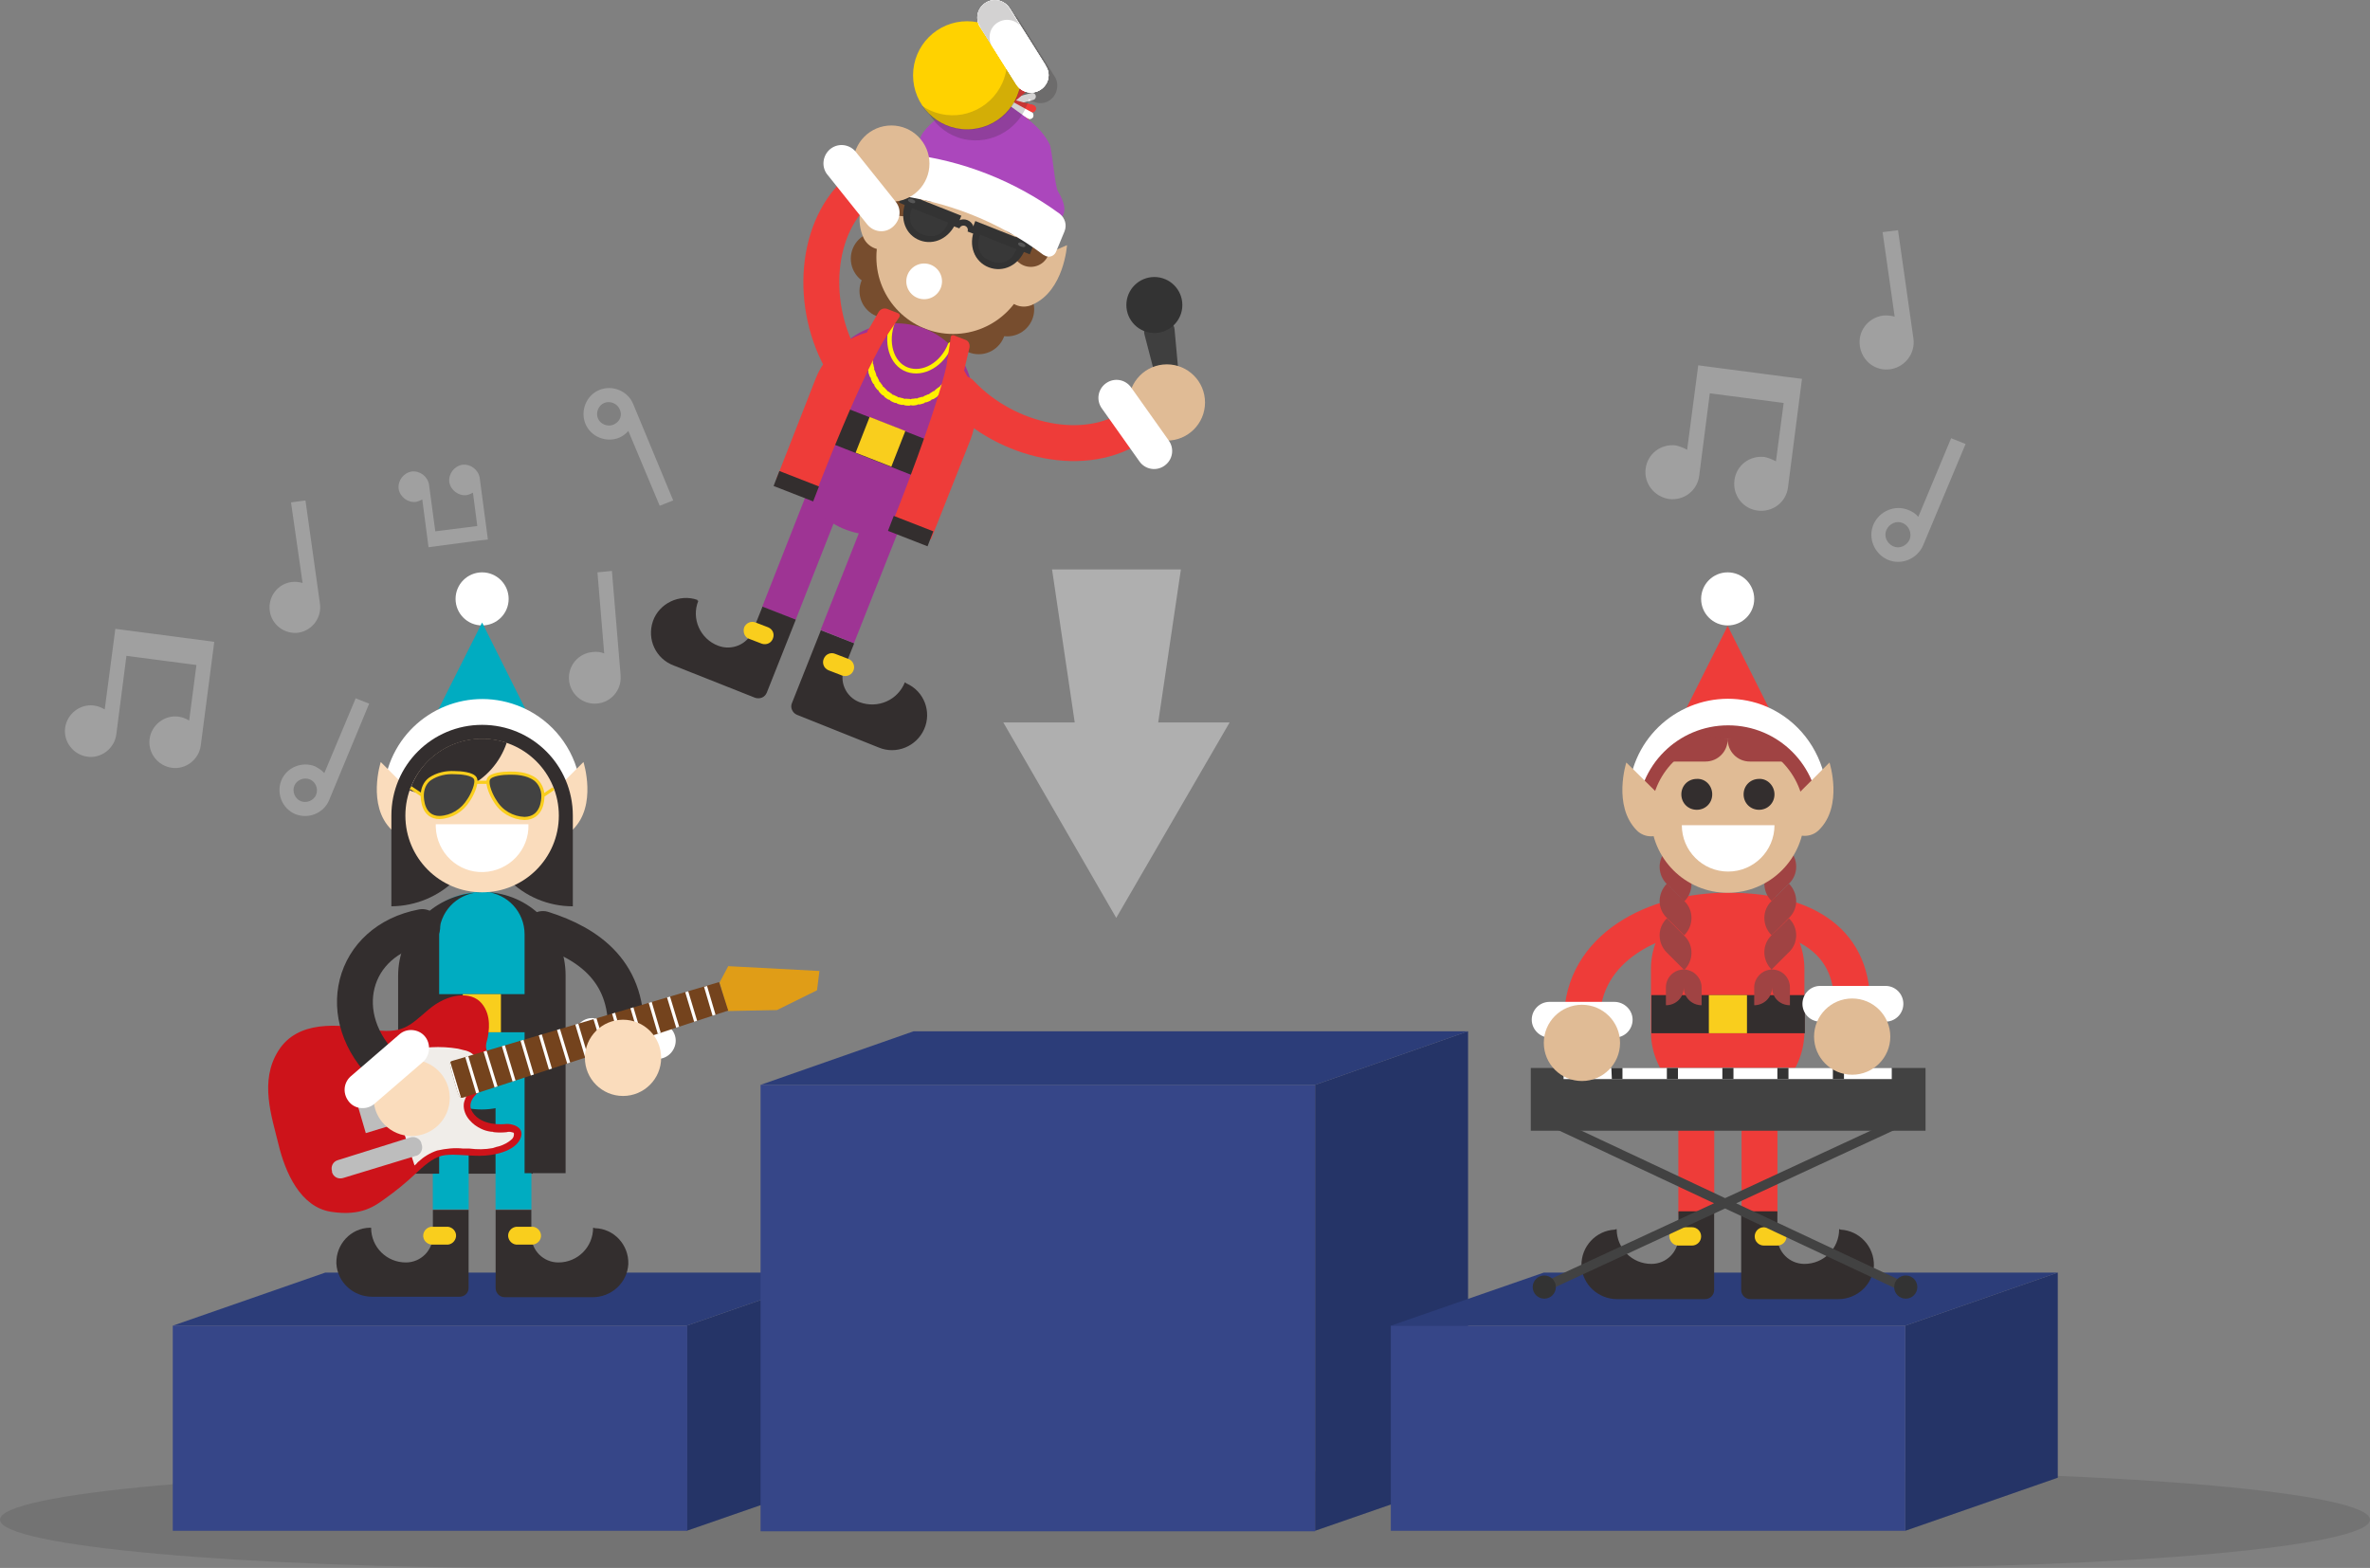 <svg id="Layer_1" xmlns="http://www.w3.org/2000/svg" xmlns:xlink="http://www.w3.org/1999/xlink" width="491.1" height="324.9" viewBox="0 0 491.1 324.9"><rect x="0" y="0" width="491.1" height="324.9" fill="#808080" stroke="none"/><style>.st1{fill:#333}.st2{fill:#332e2e}.st3{fill:#f9ce1d}.st4{fill:#774d2e}.st5{fill:#e0bb95}.st6{fill:#fff}.st7{fill:#383838}.st8{fill:#565656}.st10,.st11{fill:none;stroke:#ee3c39;stroke-width:1.48;stroke-linecap:round;stroke-miterlimit:10}.st11{stroke:#fff}.st17{fill:#ee3c39}.st18{fill:none;stroke:#ee3c39;stroke-width:7.44;stroke-linecap:round;stroke-miterlimit:10}.st21{fill:#2c3d79}.st22{opacity:.15;enable-background:new}.st23{fill:#364688}.st27{fill:#a04343}.st28{fill:none;stroke:#332e2e;stroke-width:7.43;stroke-linecap:round;stroke-miterlimit:10}.st30{fill:#00acc1}.st34{fill:#bdbdbd}.st38{fill:#fadcbc}.st39{fill:#424242;stroke:#f9ce1d;stroke-width:.65;stroke-miterlimit:10}.st40{opacity:.2;fill:#231f20;enable-background:new}</style><path d="M243.1 85.1c-1.1.1-2.2-.7-2.3-1.8l-3.6-13.8c-.4-1.2.2-2.6 1.4-3h.1l2.2-.4c1.3-.1 2.4.9 2.5 2.2v.1l1.3 14.2c.2 1.2-.5 2.2-1.6 2.5z" fill="#3f3f3f"/><circle class="st1" cx="239.2" cy="63.2" r="5.8"/><g id="Right_Foot"><path class="st2" d="M187.5 141.4c-1.5 3.7-5.6 5.5-9.4 4.1-2.9-1.1-4.3-4.4-3.1-7.2l2-5-6.9-2.7-6 15.1c-.4.9.1 2 1 2.4l17 6.8c3.6 1.5 7.8-.2 9.4-3.8 1.6-3.6 0-7.9-3.7-9.5-.1-.1-.2-.2-.3-.2z"/><path class="st3" d="M174.3 139.9l-2.6-1c-1-.4-1.4-1.5-1-2.4.4-1 1.5-1.4 2.4-1l2.6 1c1 .3 1.5 1.4 1.2 2.3-.3 1-1.4 1.5-2.3 1.2-.1 0-.2 0-.3-.1z"/></g><g id="Head"><circle class="st4" cx="181.9" cy="53.6" r="5.6"/><circle class="st4" cx="183.7" cy="60.3" r="5.6"/><circle class="st4" cx="189.2" cy="65.7" r="5.6"/><circle class="st4" cx="208.7" cy="64.1" r="5.6"/><circle class="st4" cx="202.8" cy="67.8" r="5.6"/><circle class="st4" cx="195.1" cy="68" r="5.6"/><path class="st5" d="M221.1 50.8l-10.5 4.6c-2.2.9-3.2 3.3-2.3 5.5.9 2.2 3.3 3.2 5.5 2.3.1 0 .1-.1.2-.1 6.5-2.9 7.1-12.3 7.1-12.3zM182 35.3s-6 7.3-3.1 13.9c.9 2.1 3.4 3.1 5.5 2.2 1-.4 1.8-1.3 2.2-2.3.4-1 .4-2.2-.1-3.2L182 35.3z"/><circle class="st5" cx="197.5" cy="53.3" r="15.9"/><path class="st2" d="M196.2 47.9c-.7 1.6-2.5 2.4-4.2 1.8-1.6-.7-2.4-2.5-1.8-4.2.7-1.6 2.5-2.4 4.1-1.8 1.7.7 2.5 2.6 1.9 4.2zm11.9 4.7c-.6 1.7-2.5 2.5-4.2 1.8-1.7-.6-2.5-2.5-1.8-4.2.6-1.7 2.5-2.5 4.2-1.8 1.6.7 2.4 2.6 1.8 4.2z"/><circle class="st6" cx="191.5" cy="58.3" r="3.7"/><circle class="st4" cx="187.1" cy="40.9" r="3.9"/><circle class="st4" cx="200.3" cy="37.4" r="3.9"/><circle class="st4" cx="193.2" cy="37.9" r="3.9"/><circle class="st4" cx="213.6" cy="51.4" r="3.9"/><circle class="st4" cx="206.3" cy="39.8" r="3.9"/><circle class="st4" cx="211.1" cy="44.9" r="3.9"/><path class="st1" d="M187.7 41.8c-1.4 3.6 0 6.9 2.9 8s6.2-.4 7.6-3.9l-10.5-4.1z"/><path class="st7" d="M189 43.1c-1.1 2.8.1 4.7 2.2 5.5s4.2.3 5.3-2.5l-7.5-3z"/><path class="st1" d="M187.1 39.9l12.1 4.8-.8 2.1-12.1-4.8.8-2.1z"/><ellipse transform="rotate(-68.482 188.852 41.67)" class="st8" cx="188.9" cy="41.7" rx=".4" ry=".8"/><path class="st1" d="M212.5 51.5c-1.4 3.6-4.7 5-7.6 3.9s-4.4-4.5-2.9-8l10.5 4.1z"/><path class="st7" d="M210.6 51.6c-1.1 2.9-3.2 3.3-5.3 2.5s-3.3-2.7-2.2-5.5l7.5 3z"/><path class="st1" d="M213.4 52.7l-12.1-4.8.8-2.1 12.1 4.8-.8 2.1z"/><ellipse transform="rotate(-68.482 211.722 50.693)" class="st8" cx="211.7" cy="50.7" rx=".4" ry=".8"/><path d="M198.2 47.1c.3-.8 1.2-1.2 2-.9.8.3 1.2 1.2.9 2" fill="none" stroke="#333" stroke-width="1.29" stroke-miterlimit="10"/><path class="st10" d="M210 16.2l-2.4 10.3m6.3-4l-10.2-2.4"/><path class="st11" d="M206 16.9l5.6 9m2.3-5.9l-10.2 2.7"/><path class="st10" d="M207.2 16.3l3.2 10.1m3.5-3.9l-10.2-2.4m9.1-2.2l-8 6.8m7.7.4l-8.6-7.9"/><path class="st11" d="M211.3 16.8l-5.1 9.2m2.4-9.1l.4 9.8m-4.8-7.9l9.2 5.1"/><path class="st10" d="M213.9 22.5c-1.2-.3-3.8-1.1-5-1.4"/><path class="st11" d="M204.2 18.8l9.2 5.1"/><path d="M187.3 33.2c1-2.5.7-4 3.4-4.4 0-1.6 3.8-4.5 5.1-5.7 2.7-2.3 6.3-3.8 10.2-2.9 1.1.3 2.2.8 3.1 1.6 3.3 2.4 6.6 4.5 8.4 8.1.5 1 1.1 8.7 1.7 9.7 3.1 5.2.1 5.6-1.3 8.1-7.8-4.6-15.9-8.6-24.3-12" fill="#ab47bc"/><path class="st6" d="M218.9 52c-.3.9-1.2 1.4-2.1 1.1l-.6-.3c-9.2-6.9-20.1-11.2-31.6-12.5-.9 0-1.6-.8-1.6-1.7 0-.2.1-.5.2-.7l1.6-4c.5-1.3 1.8-2.1 3.2-2 11.4 1.3 22.3 5.6 31.6 12.4 1.1.9 1.5 2.3 1 3.6l-1.7 4.1z"/></g><g id="Body"><path d="M184.3 104.6l-10.8 27.3m-1.4-32l-10.7 27.2" fill="none" stroke="#9e3494" stroke-width="7.44" stroke-miterlimit="10"/><path class="st2" d="M144.7 124.5c-1.5 3.7.4 7.9 4.1 9.3 2.9 1.1 6.1-.3 7.2-3.1l2-5 6.9 2.7-6 15.1c-.4 1-1.4 1.4-2.4 1.1l-16.9-6.7c-3.7-1.4-5.6-5.4-4.3-9.2 1.3-3.7 5.5-5.7 9.2-4.4 0 .2.1.2.2.2z"/><path class="st3" d="M155.3 132.4l2.6 1c1 .3 2-.2 2.3-1.2.3-.9-.1-1.8-1-2.2l-2.6-1c-1-.4-2 .1-2.4 1-.3 1 .1 2.1 1.1 2.4z"/><path d="M191.6 68.1c-8.2-3.2-17.4.8-20.6 8.9l-4.9 12.4c-3.1 8.2 1.1 17.4 9.3 20.4 8 3 16.9-.9 20.2-8.8l4.9-12.4c3.3-8-.7-17.3-8.9-20.5.1 0 .1 0 0 0z" fill="#9e3494"/><path class="st2" d="M169.1 82.1l29.5 11.6-2.9 7.4-29.5-11.6 2.9-7.4z"/><path class="st3" d="M180.2 86.4l7.4 2.9-2.9 7.4-7.4-2.9 2.9-7.4z"/><path d="M198.9 75.1c-2.4 6.2-8.4 9.7-13.3 7.7s-6.9-8.5-4.5-14.8" fill="none" stroke="#fff200" stroke-width="1.4" stroke-linecap="round" stroke-miterlimit="10" stroke-dasharray=".71,.71"/><path d="M196.9 71.4c-1.6 4.1-5.6 6.4-8.9 5.2s-4.6-5.7-3-9.9" fill="none" stroke="#fff200" stroke-width=".94" stroke-linecap="round" stroke-miterlimit="10"/><path class="st17" d="M184.5 68.3c-6.8-.2-13 3.8-15.5 10.2l-8.1 20.7 8.1 3.2c0-.1 9.7-25.5 15.5-34.1z"/><path class="st17" d="M181.7 70.8l-1.1-.4c-.7-.3-1.1-1.2-.8-1.9 0 0 0-.1.1-.1l2.2-3.8c.4-.6 1.1-.8 1.7-.6l2.3.9c.3.1.4.4.3.7 0 .1-.1.1-.1.2l-3 4.4c-.3.6-1 .9-1.6.6zm15 2.3c5.1 4.5 6.8 11.7 4.4 18l-8.2 20.7-8.1-3.2s10.2-25.3 11.9-35.5z"/><path class="st17" d="M197 76.8l1.1.4c.7.3 1.6-.1 1.8-.8v-.2l1-4.2c.1-.7-.2-1.4-.9-1.6l-2.3-.9c-.3-.1-.6 0-.7.3v.2l-.8 5.3c-.1.6.2 1.3.8 1.5z"/><path class="st2" d="M160.3 100.7l1.2-3.1 8.2 3.2-1.2 3.1-8.2-3.2zM184 110l1.2-3.1 8.2 3.2-1.2 3.1-8.2-3.2z"/></g><g id="Left_Arm"><path class="st18" d="M174.8 75.5c-7.1-11.9-6.1-28.8 3.7-36.6"/><circle class="st5" cx="184.7" cy="33.9" r="7.9"/><path class="st6" d="M185.6 41.8l-8.4-10.5c-1.4-1.5-3.7-1.7-5.3-.3-1.4 1.3-1.7 3.4-.6 5l8.4 10.5c1.3 1.6 3.6 1.9 5.2.6 1.7-1.4 2-3.7.7-5.3z"/></g><g id="Left_Arm-2"><path class="st18" d="M199.1 81.5c9.5 10.1 26 13.8 36.2 6.5"/><circle class="st5" cx="241.8" cy="83.4" r="7.9"/><path class="st6" d="M242.2 91.3l-7.8-11c-1.2-1.7-3.5-2.1-5.2-.9-1.7 1.2-2.1 3.5-.9 5.2l7.8 11c1.2 1.7 3.5 2.1 5.2.9 1.7-1.2 2.1-3.5.9-5.2z"/></g><path d="M351.9 75.7l-2.3 17.5c-.7-.4-1.5-.7-2.3-.9-3.1-.4-5.9 1.7-6.3 4.8-.4 3.1 1.8 5.8 4.8 6.3 3.1.4 5.9-1.7 6.3-4.8l2.2-17.1 15.3 2-1.6 12.1c-.7-.4-1.5-.7-2.3-.9-3.1-.4-5.9 1.7-6.3 4.8-.4 3.1 1.7 5.9 4.8 6.3 3.1.4 5.9-1.7 6.3-4.8l2.9-22.5-3.2-.4-18.3-2.4zm44.6-5.5l-3.2-22.5-3.2.4 2.5 17.5c-.8-.2-1.7-.3-2.5-.2-3.1.5-5.2 3.3-4.7 6.4.5 3.1 3.3 5.2 6.4 4.7 3-.5 5.1-3.3 4.7-6.3zm7.8 20.6l-6.8 16.3c-.5-.6-1.2-1.1-2-1.4-2.8-1.2-6.1.2-7.3 3s.2 6.1 3 7.3c2.8 1.2 6.1-.2 7.3-3l8.8-21-3-1.2zm-8.6 21c-.6 1.3-2.1 2-3.4 1.4-1.3-.6-2-2.1-1.4-3.4.6-1.3 2.1-2 3.4-1.4 1.3.6 1.9 2.1 1.4 3.4zM23.9 130.3L21.7 147c-.7-.4-1.4-.7-2.2-.8-2.9-.4-5.6 1.7-6 4.6-.4 2.9 1.7 5.6 4.6 6 2.9.4 5.6-1.7 6-4.6l2.1-16.3 14.5 1.9-1.5 11.5c-.7-.4-1.4-.7-2.2-.8-2.9-.4-5.6 1.7-6 4.6-.4 2.9 1.7 5.6 4.6 6 2.9.4 5.6-1.7 6-4.6l2.8-21.5-3-.4-17.5-2.3zm42.4-5.2l-3-21.4-3 .4 2.4 16.7c-.7-.2-1.5-.3-2.3-.2-2.9.4-4.9 3.1-4.5 6 .4 2.9 3.1 4.9 6 4.5 2.9-.5 4.8-3.2 4.4-6zm7.4 19.6l-6.5 15.5c-.5-.6-1.2-1-1.9-1.4-2.7-1.1-5.9.2-7 2.9-1.1 2.7.2 5.9 2.9 7 2.7 1.1 5.9-.2 7-2.9l8.3-20-2.8-1.1zm-8.2 20c-.5 1.2-2 1.8-3.2 1.3s-1.8-2-1.3-3.2c.5-1.2 2-1.8 3.2-1.3 1.2.5 1.8 1.9 1.3 3.2zm23.3-51.3l-1.3-9.9c-.4.2-.8.4-1.3.5-1.7.2-3.3-1-3.6-2.7-.2-1.7 1-3.3 2.7-3.6 1.7-.2 3.3 1 3.6 2.7l1.3 9.7 8.7-1.1-.9-6.9c-.4.2-.8.4-1.3.5-1.7.2-3.3-1-3.6-2.7-.2-1.7 1-3.3 2.7-3.6 1.7-.2 3.3 1 3.6 2.7l1.7 12.8-1.8.2-10.5 1.4zm39.8 26.5l-1.8-21.6-3 .3 1.4 16.8c-.7-.3-1.5-.4-2.3-.3-3 .2-5.2 2.8-5 5.7.2 3 2.8 5.2 5.7 5 3-.2 5.2-2.8 5-5.7v-.2zm10.9-36.2l-8.3-20c-1.1-2.7-4.3-4-7-2.9s-4 4.3-2.9 7 4.3 4 7 2.9c.7-.3 1.4-.8 1.9-1.4l6.5 15.5 2.8-1.1zM127.1 88c-1.2.5-2.7-.1-3.2-1.3s.1-2.7 1.3-3.2 2.7.1 3.2 1.3c.6 1.2.1 2.5-1.1 3.1 0 0-.1.1-.2.1z" opacity=".25" fill="#fff"/><path d="M111.3 324.9c-61.5 0-111.3-4.5-111.3-10s49.8-10 111.3-10c8.4 0 16.6.1 24.4.2 7.9-.2 16-.2 24.4-.2h219.7c61.5 0 111.3 4.5 111.3 10s-49.8 10-111.3 10H111.3z" opacity=".1"/><path class="st21" d="M174 263.7v42.5l-31.7 11v-42.5l31.7-11z"/><path class="st22" d="M174 263.7v42.5l-31.7 11v-42.5l31.7-11z"/><path class="st21" d="M67.4 263.7H174l-31.7 11H35.8l31.6-11z"/><path class="st23" d="M35.8 274.7h106.6v42.5H35.8v-42.5z"/><path class="st21" d="M304.2 213.7v92.5l-31.7 11v-92.4l31.7-11.1z"/><path class="st22" d="M304.2 213.7v92.5l-31.7 11v-92.4l31.7-11.1z"/><path class="st21" d="M189.3 213.7h114.9l-31.7 11.1H157.6l31.7-11.1z"/><path class="st23" d="M157.6 224.8h114.9v92.5H157.6v-92.5z"/><path class="st21" d="M426.4 263.7v42.5l-31.6 11v-42.5l31.6-11z"/><path class="st22" d="M426.4 263.7v42.5l-31.6 11v-42.5l31.6-11z"/><path class="st21" d="M319.9 263.7h106.5l-31.6 11H288.2l31.7-11z"/><path class="st23" d="M288.2 274.7h106.6v42.5H288.2v-42.5z"/><path d="M254.8 149.7l-23.5 40.5-23.4-40.5h14.8L218 118h26.7l-4.7 31.7h14.8z" opacity=".37" fill="#fff"/><g id="Body-2"><path class="st18" d="M364.6 221.7V251m-13.1-29.3V251"/><path class="st2" d="M335 254.7c0 4 3.2 7.2 7.2 7.2 3.1 0 5.6-2.5 5.6-5.6V251h7.4v16.3c0 1-.8 1.9-1.9 1.9h-18.2c-3.9 0-7.2-3-7.4-6.9-.1-4 3-7.3 6.9-7.5.2-.1.3-.1.4-.1z"/><path class="st3" d="M347.8 258.1h2.8c1 0 1.9-.8 1.9-1.9 0-1-.8-1.9-1.9-1.9h-2.8c-1 0-1.9.8-1.9 1.9.1 1.1.9 1.9 1.9 1.9z"/><path class="st17" d="M351.5 221.7h13l-6.5-33-6.5 33z"/><path class="st17" d="M358 185c-8.8 0-15.9 7.1-15.9 15.8v13.3c.2 8.8 7.5 15.7 16.3 15.5 8.5-.2 15.3-7 15.5-15.5v-13.3c0-8.7-7.1-15.8-15.9-15.8.1 0 .1 0 0 0z"/><path class="st2" d="M342.2 206.2H374v7.9h-31.8v-7.9z"/><path class="st3" d="M354.1 206.2h7.9v7.9h-7.9v-7.9z"/></g><g id="Right_Foot-2"><path class="st2" d="M381.1 254.7c0 4-3.2 7.2-7.2 7.2-3.1 0-5.6-2.5-5.6-5.6V251h-7.5v16.3c0 1 .8 1.9 1.9 1.9h18.2c3.9 0 7.2-3 7.4-6.9.1-4-3-7.3-6.9-7.5-.1-.1-.2-.1-.3-.1z"/><path class="st3" d="M368.3 258.1h-2.8c-1 0-1.9-.8-1.9-1.9 0-1 .8-1.9 1.9-1.9h2.8c1 0 1.9.8 1.9 1.9 0 1.1-.9 1.9-1.9 1.9z"/></g><g id="Keyboard"><path d="M320.1 231.8l75 35.2m-75.1-.3l75.1-34.8" fill="none" stroke="#424242" stroke-width="1.94" stroke-miterlimit="10"/><circle class="st1" cx="320" cy="266.7" r="2.4"/><circle class="st1" cx="394.9" cy="266.7" r="2.4"/><g id="Keyboard-2"><path d="M317.2 221.3H399v13h-81.8v-13z" fill="#424242"/><path class="st6" d="M324 221.3h68v2.3h-68v-2.3z"/><path class="st1" d="M356.9 221.3h2.3v2.3h-2.3v-2.3zm11.4 0h2.3v2.3h-2.3v-2.3zm11.5 0h2.3v2.3h-2.3v-2.3zm-34.4 0h2.3v2.3h-2.3v-2.3zm-11.5 0h2.3v2.3H334l-.1-2.3z"/></g></g><g id="Left_Arm-3"><path class="st18" d="M358 188.7c-15.1 0-30.2 7.6-30.2 22.7"/><path class="st6" d="M334.5 207.6h-13.4c-2.1 0-3.7 1.7-3.7 3.7s1.7 3.7 3.7 3.7h13.5c2.1 0 3.7-1.7 3.7-3.7s-1.7-3.7-3.8-3.7z"/><circle class="st5" cx="327.8" cy="216.1" r="7.9"/></g><g id="Right_Arm"><path class="st18" d="M358 188.7c15.1 0 25.8 5.6 25.8 19.3"/><path class="st6" d="M390.5 204.3H377c-2.1.1-3.6 1.9-3.5 3.9.1 1.9 1.6 3.4 3.5 3.5h13.5c2.1.1 3.8-1.5 3.9-3.5.1-2.1-1.5-3.8-3.5-3.9h-.4z"/><circle class="st5" cx="383.8" cy="214.8" r="7.9"/></g><g id="Head-2"><path class="st27" d="M345.4 176.1l3.6 3.6c2 1.9 2 5.1 0 7.1l-3.6-3.6c-2-2-2-5.2 0-7.1-.1 0 0 0 0 0z"/><path class="st27" d="M345.4 183.1l3.6 3.6c2 1.9 2 5.1 0 7.1l-3.6-3.6c-2-1.9-2-5 0-7.1-.1.1-.1.1 0 0zM345.4 190.3l3.6 3.6c2 1.9 2 5.1 0 7.1l-3.6-3.6c-2-2-2-5.2 0-7.1-.1 0 0 0 0 0zm-.2 18v-3.7c0-2 1.6-3.7 3.7-3.7v3.7c0 2.1-1.6 3.7-3.7 3.7zm7.4 0v-3.7c0-2-1.7-3.7-3.7-3.7v3.7c0 2.1 1.7 3.7 3.7 3.7zm18.1-32.3l-3.6 3.6c-2 1.9-2 5.1 0 7.1l3.6-3.6c2-1.9 2-5.1 0-7.1.1.1 0 .1 0 0z"/><path class="st27" d="M370.7 183.1l-3.6 3.6c-2 1.9-2 5.1 0 7.1l3.6-3.6c2-1.9 2-5 0-7.1.1.1.1.1 0 0z"/><path class="st27" d="M370.7 190.3l-3.6 3.5c-2 1.9-2 5.1 0 7.1l3.6-3.6c2-1.9 2-5.1 0-7zm.2 18v-3.7c0-2-1.6-3.7-3.7-3.7v3.7c0 2.1 1.6 3.7 3.7 3.7zM363.5 208.3v-3.7c0-2 1.7-3.7 3.7-3.7v3.7c0 2.1-1.7 3.7-3.7 3.7z"/><circle class="st6" cx="358" cy="124.1" r="5.5"/><path class="st17" d="M373.9 161.4L358 129.7l-15.9 31.7h31.8z"/><path class="st6" d="M373.2 165.3c-2 0-3.8-1.3-4.4-3.3-1.9-5.9-8.2-9.2-14.1-7.4-3.5 1.1-6.3 3.8-7.4 7.4-.9 2.4-3.5 3.7-6 2.8-2.3-.8-3.6-3.2-2.9-5.6 3.4-10.8 14.9-16.8 25.7-13.5 6.4 2 11.4 7 13.5 13.5.8 2.5-.6 5.1-3.1 5.8-.4.2-.8.3-1.3.3z"/><path class="st27" d="M339.3 169.1c0-10.4 8.4-18.8 18.8-18.8s18.8 8.4 18.8 18.8h-37.6z"/><path class="st5" d="M379.1 158l-8.1 8.1c-1.6 1.6-1.6 4.3 0 5.9s4.3 1.6 5.9 0c5.1-5 2.2-14 2.2-14zm-33.9 8.1L337 158s-2.9 9 2.2 14.1c1.6 1.6 4.3 1.6 5.9 0s1.7-4.3.1-6z"/><circle class="st5" cx="358" cy="169.1" r="15.9"/><path class="st2" d="M354.8 164.6c0 1.8-1.4 3.2-3.2 3.2s-3.2-1.4-3.2-3.2c0-1.8 1.4-3.2 3.2-3.2 1.8-.1 3.2 1.4 3.2 3.2zm12.9 0c0 1.8-1.4 3.2-3.2 3.2-1.8 0-3.2-1.4-3.2-3.2 0-1.8 1.4-3.2 3.2-3.2 1.7-.1 3.2 1.4 3.2 3.2z"/><path class="st6" d="M367.7 171c0 5.3-4.3 9.6-9.6 9.6s-9.6-4.3-9.6-9.6h19.2z"/><path class="st27" d="M358 153.2c0 2.5-2 4.6-4.6 4.6h-9.8l4.1-4 4.8-1.7 5.5 1.1zM358 153.2c0 2.5 2 4.6 4.6 4.6h9.8l-4.1-4-4.8-1.7-5.5 1.1z"/></g><g id="Right_Foot-3"><path class="st2" d="M122.9 254.4c0 4-3.2 7.2-7.2 7.2-3.1 0-5.6-2.5-5.6-5.6v-5.3h-7.4v16.2c0 1 .8 1.9 1.9 1.9h18.2c3.9 0 7.2-3 7.4-6.9.1-4-3-7.3-6.9-7.4-.3-.1-.4-.1-.4-.1z"/><path class="st3" d="M110.1 257.9h-2.8c-1 .1-1.9-.7-2-1.7-.1-1 .7-1.9 1.7-2H110.1c1-.1 1.9.7 2 1.7.1 1-.7 1.9-1.7 2h-.3z"/></g><g id="Right_Arm-2"><path class="st28" d="M112.5 192.5c9.5 3 18.2 9 17.1 22.7"/><path class="st6" d="M136.6 212l-13.4-1c-2-.3-3.9 1.2-4.2 3.2-.3 2 1.2 3.9 3.2 4.2h.4l13.4 1c2 .2 3.8-1.4 4-3.4s-1.3-3.9-3.4-4z"/></g><g id="Body-3"><path class="st2" d="M89.3 213h21.1v30.2H89.3V213z"/><path d="M106.4 221.4v29.2m-13-29.2v29.2" fill="none" stroke="#00acc1" stroke-width="7.43" stroke-miterlimit="10"/><path class="st2" d="M76.9 254.4c0 4 3.2 7.2 7.2 7.2 3.1 0 5.6-2.5 5.6-5.6v-5.3h7.4v16.2c0 1-.8 1.8-1.9 1.8H77.1c-3.9 0-7.2-3-7.4-6.9-.1-4 3-7.3 6.9-7.4h.3z"/><path class="st3" d="M89.7 257.9h2.8c1 .1 1.9-.7 2-1.7.1-1-.7-1.9-1.7-2H89.7c-1-.1-1.9.7-2 1.7-.1 1 .7 1.9 1.7 2h.3z"/><path class="st17" d="M93.4 221.4h13l-6.5-32.9-6.5 32.9z"/><path class="st30" d="M99.9 184.8c-8.7 0-15.9 7.1-15.9 15.8V214c0 8.8 7.1 15.9 15.8 15.9s15.9-7.1 15.9-15.8v-13.3c0-8.9-7.1-16-15.8-16z"/><path class="st2" d="M84 206h31.7v7.9H84V206z"/><path class="st3" d="M95.9 206h7.9v7.9h-7.9V206z"/><path class="st2" d="M99.1 184.9h-1.5 2.3c-.5 0-1.6.1-1.6.1-8.9.8-15.8 8.3-15.8 17.2V226c0 .5 0 .9.1 1.4v15.8H91v-49.5c0-4.6 3.5-8.4 8.1-8.8zm18.1 41.1v-23.9c0-9-6.8-16.5-15.8-17.2-.5 0-1-.1-1.6-.1h.8c4.6.4 8.1 4.2 8.1 8.8v49.5h8.5V226z"/></g><g id="Guiatar"><path class="st30" d="M99.8 191.6c-.5-.1-.9-.2-1.4-.2.4 0 .9.1 1.4.2z"/><path d="M103 218.3s-1.9.3-2.2-.8.2-1.9.3-2.7.9-4.3-1.3-6.9-7-2.1-11 1.3-5.3 5.2-12.1 4.1-15-1.9-19 4.4-1.4 13.6 0 19.4 4.5 13 10.9 14 9.2-1.3 11.3-2.8c2.1-1.5 4.2-3.2 6.1-5 1.8-1.7 3.6-3.3 5.5-3.8s5 0 7.9 0 7.2-.9 8.4-3.5-2-3.2-2.9-3.1-5 .4-6.9-2.3 2-4.9 2.6-5.3 2.4-6.9 2.4-7z" fill="#cd131a"/><path d="M149.1 203.6l1.8-3.4 18.9 1-.5 4-8.3 4.1-10.2.2-1.7-5.9z" fill="#e09d17"/><path d="M79 220.1c0-.1.1-.1.4-.4 1.2-.7 2.4-1.3 3.8-1.7 2-.6 4.1-.9 6.2-1 1.8-.1 3.7 0 5.5.3l1.2.3c1.2.2 2.2.9 2.8 1.9.2.5.3 1.1.1 1.6-.1.8-.3 1.5-.5 2.3-.4 1.3-2.3 4-2.4 5.4-.1 1.2.4 2.4 1.2 3.3.7.8 1.5 1.4 2.4 1.8.6.3 1.3.5 2 .6.2 0 .4 0 .6.1.9.1 1.8.1 2.7 0 .3-.1.7-.1 1 0 .1 0 .3.1.4.1.1.1.1.2.1.3 0 .5-.2.9-.6 1.2-.7.6-1.5 1-2.4 1.3-.4.1-.9.2-1.4.4-1.6.3-3.2.3-4.8.1H96c-1.8-.2-3.6 0-5.4.4-1.5.5-2.8 1.3-4 2.4l-.1.1c-.1.2-.4.4-.6.6L79 220.1z" fill="#f0ede9"/><path class="st34" d="M87.4 237.2c.3.9-.2 2-1.1 2.3h-.1l-15.1 4.6c-1 .3-2-.2-2.3-1.2v-.2c-.3-1 .2-2 1.2-2.3l15-4.7c.9-.3 2 .2 2.3 1.1v.1l.1.3z"/><path id="a" d="M150.9 209.4s-54 17.8-54.8 18-.9.4-2-3.5-1-3.9-.3-4.1 55.2-16.3 55.2-16.3l1.9 5.9z" fill="#74431d"/><g><defs><path id="SVGID_1_" d="M150.9 209.4s-54 17.8-54.8 18-.9.4-2-3.5-1-3.9-.3-4.1 55.2-16.3 55.2-16.3l1.9 5.9z"/></defs><clipPath id="SVGID_2_"><use xlink:href="#SVGID_1_" overflow="visible"/></clipPath><g clip-path="url(#SVGID_2_)"><path d="M150 203.3l1.8 5.9m-5.6-4.8l1.8 6.1m-5.7-5l1.9 6.3m-5.7-5.3l2 6.6m-5.8-5.5l2 6.8m-5.8-5.7l2.1 7m-5.9-5.9l2.1 7.2m-6-6.2l2.3 7.5m-6.1-6.5l2.3 7.7m-6.1-6.6l2.4 7.9m-6.2-6.9l2.4 8.1m-6.2-7l2.5 8.4m-6.4-7.4l2.6 8.6m-6.4-7.5l2.7 8.8m-6.5-7.7l2.7 9m-6.5-8l2.8 9.3" fill="none" stroke="#fff" stroke-width=".65" stroke-miterlimit="10"/></g></g><path class="st34" d="M80.6 224.4l2.4 8.2-7.2 2.2-2.4-8.2 7.2-2.2z"/></g><g id="Left_Arm-4"><path class="st28" d="M87.5 192.1c-14.7 2.8-18.8 18.7-7.4 29.4"/><circle class="st38" cx="85.3" cy="227.5" r="7.9"/><path class="st6" d="M88 214.7c-1.3-1.5-3.7-1.7-5.2-.4l-10.2 8.8c-1.5 1.4-1.6 3.7-.2 5.3 1.3 1.5 3.6 1.6 5.1.4l10.2-8.8c1.5-1.4 1.6-3.8.3-5.3z"/></g><g id="Right_hand"><circle class="st38" cx="129.1" cy="219.2" r="7.9"/></g><g id="Head-3"><circle class="st6" cx="99.9" cy="124.1" r="5.5"/><path class="st30" d="M115.7 160.6L99.9 129 84 160.6h31.7z"/><path class="st6" d="M115 165.2c-2 0-3.8-1.3-4.4-3.3-1.8-5.9-8.1-9.2-14-7.4-3.5 1.1-6.3 3.8-7.4 7.4-.8 2.4-3.5 3.7-5.9 2.9-2.3-.8-3.6-3.3-2.9-5.6 3.4-10.8 14.9-16.8 25.7-13.4 6.4 2 11.4 7 13.4 13.4.8 2.4-.6 5-3 5.8-.5.1-1 .2-1.5.2z"/><path class="st38" d="M120.9 157.9l-8.1 8.1c-1.6 1.6-1.6 4.3 0 5.9 1.6 1.6 4.3 1.6 5.9 0 5.1-5 2.2-14 2.2-14zM87 166l-8.1-8.1s-2.9 9 2.2 14c1.5 1.8 4.2 2 5.9.4 1.8-1.5 2-4.2.4-5.9-.1-.1-.2-.3-.4-.4z"/><path class="st2" d="M99.9 169c0 10.4-8.4 18.7-18.8 18.8V169h18.8zm0 0c0 10.4 8.4 18.8 18.8 18.8V169H99.9zm-18.8 0c0-10.4 8.4-18.8 18.8-18.8s18.8 8.4 18.8 18.8H81.1z"/><circle class="st38" cx="99.9" cy="169" r="15.9"/><path class="st2" d="M96.7 164.4c0 1.8-1.4 3.2-3.2 3.2s-3.2-1.4-3.2-3.2c0-1.8 1.4-3.2 3.2-3.2s3.2 1.4 3.2 3.2zm12.8 0c0 1.8-1.4 3.2-3.2 3.2-1.8 0-3.2-1.4-3.2-3.2 0-1.8 1.4-3.2 3.2-3.2 1.7 0 3.2 1.4 3.2 3.2z"/><path class="st6" d="M109.5 170.8c.2 5.3-4 9.7-9.3 9.9s-9.7-4-9.9-9.3v-.6h19.2z"/><path class="st2" d="M105 153.9c-8.3-2.8-17.3 1.6-20.1 9.9 8.3 2.9 17.3-1.6 20.1-9.9z"/><path class="st39" d="M87.5 164.8c0-1.3.5-2.6 1.6-3.4 1.5-1 3.3-1.4 5.1-1.3 1.2 0 3.8.2 4.3 1.2s-.7 3.5-1.4 4.5c-1.3 2.1-3.5 3.5-6 3.6-3.5 0-3.6-3.8-3.6-4.6zm25 .1c0-1.3-.6-2.6-1.6-3.4-1.8-1.3-4.1-1.3-5.3-1.3s-4 .2-4.4 1.3.7 3.5 1.4 4.5c1.3 2.2 3.6 3.5 6.1 3.6 3.7-.1 3.8-3.9 3.8-4.7zm-13.9-2.8h2.5M112.5 164.9l2.2-1.5m-27.2 1.4l-2.4-1.6"/></g><path class="st40" d="M218.5 15.8L211 3.9c-1.1-1.7-3.3-2.2-4.9-1.1h-.1c-1.4.8-2 2.5-1.5 4-6-1.3-11.9 2.5-13.2 8.5-1.4 6 2.3 12.1 8.3 13.5 6 1.4 12.1-2.3 13.6-8.3 1.2 1 3 1.2 4.3.3 1.6-1.1 2.1-3.4 1-5z"/><circle cx="200.4" cy="15.6" r="11.2" fill="#ffd200"/><path class="st40" d="M206.8 6.4c1.7 2.6 2.3 5.7 1.6 8.7-1.4 6.1-7.5 9.9-13.5 8.5-1.4-.3-2.7-.9-3.9-1.7 1.6 2.4 4.1 4.1 6.9 4.7 6 1.4 12.1-2.3 13.5-8.4 1-4.5-.8-9.2-4.6-11.8z"/><path class="st6" d="M215.6 18.6c1.7-1.1 2.2-3.3 1.1-4.9v-.1l-7.5-11.9c-1.1-1.7-3.3-2.2-5-1.1-1.7 1.1-2.2 3.3-1.1 5l7.5 11.9c1.1 1.7 3.3 2.2 5 1.1z"/><path class="st6" d="M215.6 18.6c1.7-1.1 2.2-3.3 1.1-4.9v-.1l-7.5-11.9c-1.1-1.7-3.3-2.2-5-1.1-1.7 1.1-2.2 3.3-1.1 5l7.5 11.9c1.1 1.7 3.3 2.2 5 1.1z"/><path class="st40" d="M204.2.6c-1.7 1.1-2.2 3.3-1.1 4.9v.1l2.4 3.9c-.9-1.7-.4-3.8 1.2-4.8 1.7-1.1 3.9-.6 5 1v.1l5.1 8c0-.1 0-.1-.1-.1l-7.5-11.9c-1-1.7-3.1-2.3-4.8-1.3-.1 0-.1 0-.2.1z"/><path class="st6" d="M215.6 18.6c1.7-1.1 2.2-3.3 1.1-4.9v-.1l-7.5-11.9c-1.1-1.7-3.3-2.2-5-1.1-1.7 1.1-2.2 3.3-1.1 5l7.5 11.9c1.1 1.7 3.3 2.2 5 1.1z"/><path class="st6" d="M215.6 18.6c1.7-1.1 2.2-3.3 1.1-4.9v-.1l-7.5-11.9c-1.1-1.7-3.3-2.2-5-1.1-1.7 1.1-2.2 3.3-1.1 5l7.5 11.9c1.1 1.7 3.3 2.2 5 1.1z"/><path class="st40" d="M204.2.6c-1.7 1.1-2.2 3.3-1.1 4.9v.1l2.4 3.9c-.9-1.7-.4-3.8 1.2-4.8 1.7-1.1 3.9-.6 5 1v.1l5.1 8c0-.1 0-.1-.1-.1l-7.5-11.9c-1-1.7-3.1-2.3-4.8-1.3-.1 0-.1 0-.2.1z"/></svg>